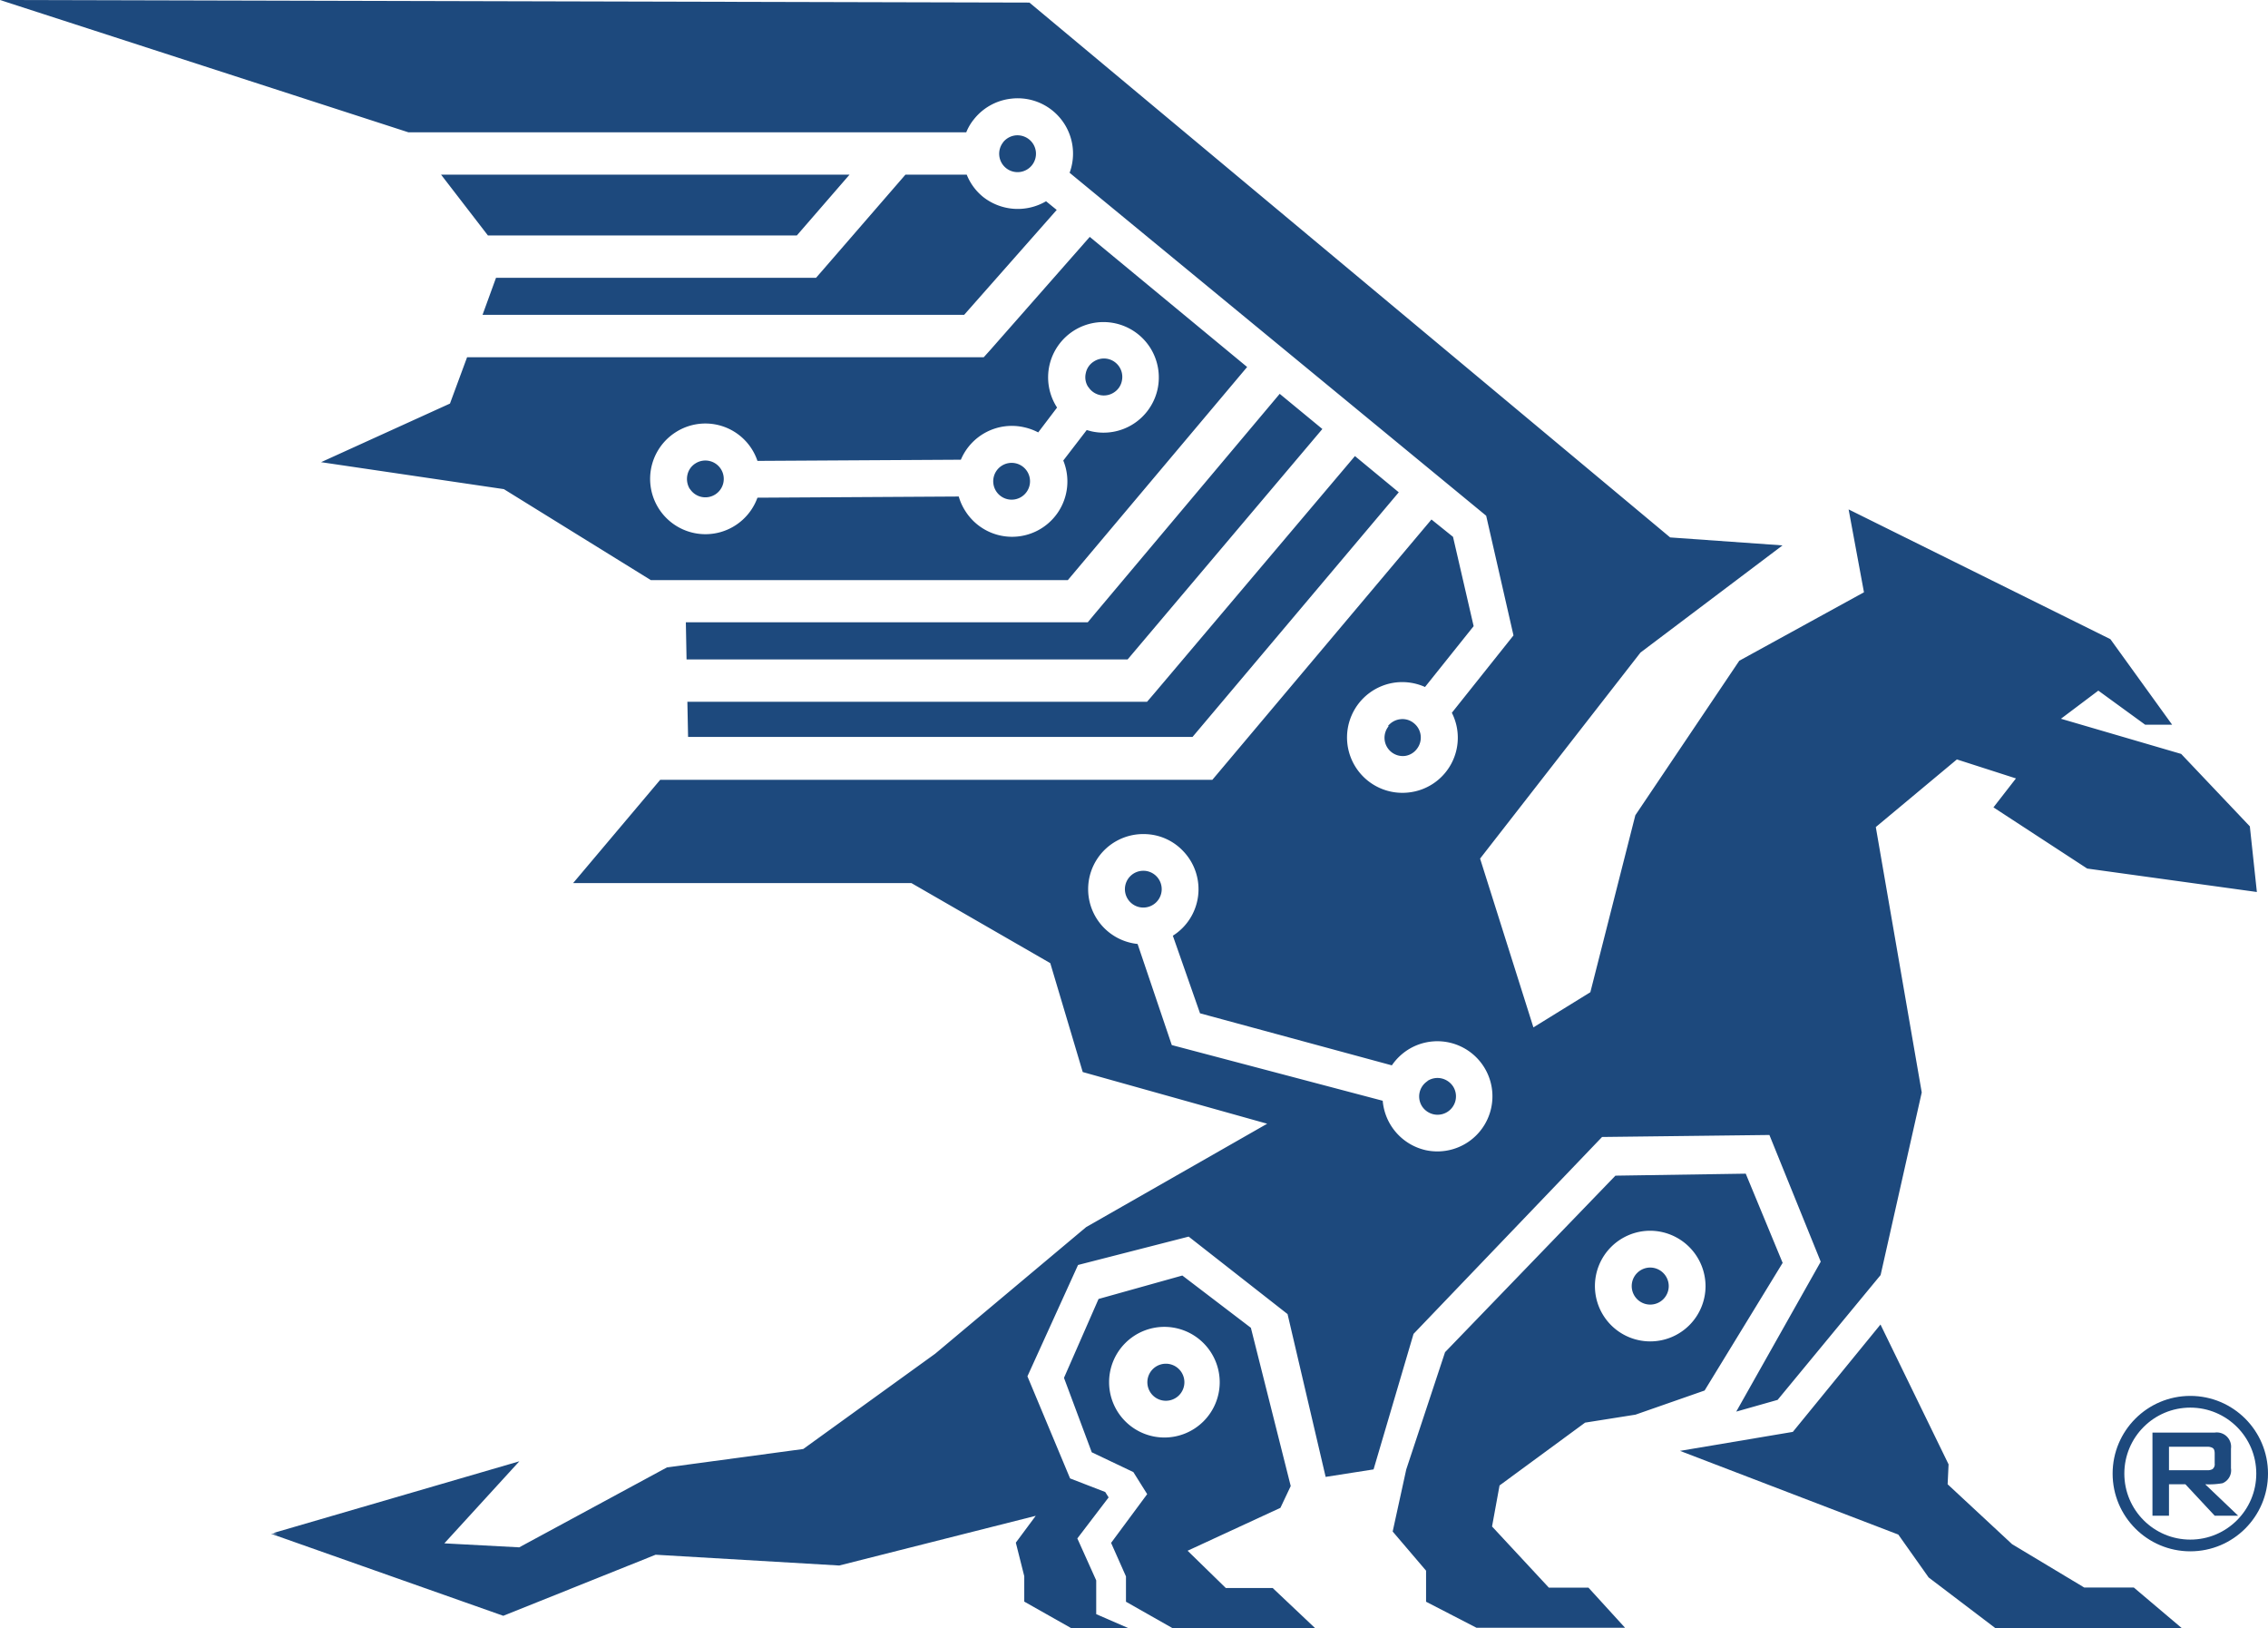<svg xmlns="http://www.w3.org/2000/svg" viewBox="0 0 193.55 138.91"><title>Asset 4</title><g id="Layer_2" data-name="Layer 2"><g id="Layer_1-2" data-name="Layer 1"><path d="M143.37,123.78,162,130.92l2.59,3.66,5.69,4.32h15.91l-4.09-3.46h-4.23l-6.16-3.7-5.5-5.11.08-1.7L160.48,113,153,122.16ZM23.68,130.87l-.36-.08,21-6.12-6.4,7,6.39.34,12.61-6.82,11.63-1.57,11.26-8.13,12.88-10.8,15.45-8.82L92.4,91.46l-2.77-9.29L77.78,75.34l-28.87,0,7.43-8.81h47.12l.54-.64,18.16-21.57L124,45.8l1.76,7.62-4.15,5.19a4.76,4.76,0,0,0-2.46-.39h0a4.72,4.72,0,0,0,1.06,9.39h0a4.7,4.7,0,0,0,3.69-6.8l5.26-6.6L126.83,44,91.28,14.74a4.72,4.72,0,0,0-5-6.32h0a4.71,4.71,0,0,0-3.16,1.75,4.23,4.23,0,0,0-.66,1.12H34.86v0L0,0,87.85.22l54.68,45.63,9.59.68L140,55.67,126.31,73.25l4.55,14.4,4.86-3,3.84-15.1,8.87-13.18,10.64-5.84-1.31-7.07L180.1,54.53l5.27,7.3h-2.3l-4-2.91-3.19,2.4,10.26,3L192,70.5l.6,5.6-14.48-2-8-5.22,1.92-2.47L167,64.79l-6.92,5.77L164,93.2l-3.51,15.58-8.79,10.65-3.53,1,7.21-12.79L151,96.83,136.72,97l-16.09,16.8-3.41,11.56-4.09.64-3.25-13.89-8.44-6.61L92,107.92l-4.32,9.5,3.64,8.71,3,1.16.29.46-2.67,3.5,1.61,3.58v2.88l2.74,1.19H91.41l-4-2.26v-2.17l-.72-2.86,1.7-2.29-16.77,4.24-15.67-.92-13,5.21-19.83-7Zm115,8H126l-4.3-2.22V134l-2.85-3.34,1.16-5.3,3.31-10,14.54-15.06,11.12-.17,3.15,7.61-6.66,10.89-5.9,2.06-4.3.68-7.3,5.36-.64,3.5,4.85,5.22h3.38ZM140.84,105a4.72,4.72,0,1,0,4.71,4.72,4.74,4.74,0,0,0-4.71-4.72m0,3.14a1.58,1.58,0,1,0,1.57,1.58,1.59,1.59,0,0,0-1.57-1.58m-30.69,18.64-.88,1.86-7.92,3.66,3.26,3.18h4l3.64,3.44H100.09l-4-2.27v-2.16l-1.27-2.86,3.08-4.16-1.18-1.88-3.55-1.69-2.37-6.35,2.95-6.73,7.15-2,5.85,4.46ZM99.37,113.2a4.72,4.72,0,1,0,4.72,4.72,4.73,4.73,0,0,0-4.72-4.72m0,3.15a1.58,1.58,0,0,0,0,3.15,1.58,1.58,0,1,0,0-3.15M64.65,42.46l17.17-.1a4.59,4.59,0,0,0,.55,1.22,4.72,4.72,0,0,0,8.37-4.29l2-2.6.41.11h0a4.72,4.72,0,0,0,5.63-3.57h0a4.74,4.74,0,0,0-.62-3.56,4.73,4.73,0,0,0-6.52-1.46,4.73,4.73,0,0,0-2.08,2.95h0a4.73,4.73,0,0,0,.65,3.61L88.6,36.89a4.88,4.88,0,0,0-1.21-.44h0A4.72,4.72,0,0,0,82,39.22l-17.36.1a4.69,4.69,0,0,0-7-2.43,4.72,4.72,0,1,0,7,5.57m-27-27.56,4,5.19H68L72.5,14.9Zm4.69,8.8-1.15,3.16H82.28l7.9-8.95-.91-.74a4.78,4.78,0,0,1-5.36-.36A4.65,4.65,0,0,1,82.5,14.9H77.27l-7.08,8.17-.55.63H42.31Zm-2.47,6.78L38.4,34.43l-11,5L43,41.73l12.54,7.76H91.13l15.3-18.18L93,20.21l-8.5,9.66-.55.61H39.84ZM58.53,53.09l.06,3.17H96.23L112.85,36.6l-3.64-3L93.36,52.45l-.53.64H58.53Zm.13,6.78.06,3h43.05L119.37,42l-3.74-3.09L98.44,59.23l-.55.64H58.66ZM97.08,80.53,100,89.16l18,4.75a4.73,4.73,0,0,0,3.69,4.22h0a4.7,4.7,0,1,0-1.57-8.55,4.78,4.78,0,0,0-1.34,1.31l-16.37-4.44-2.32-6.62a4.69,4.69,0,0,0,.89-7.21h0a4.62,4.62,0,0,0-3.28-1.46,4.7,4.7,0,0,0-.65,9.37m24.77,11.69A1.57,1.57,0,0,1,123,92a1.62,1.62,0,0,1,1,.68,1.57,1.57,0,0,1-1.64,2.39h0a1.59,1.59,0,0,1-1-.68,1.56,1.56,0,0,1,.47-2.16M97.65,74.29A1.57,1.57,0,1,1,96,75.82a1.57,1.57,0,0,1,1.61-1.53m-12-62.16a1.58,1.58,0,0,1,1.06-.58h0a1.6,1.6,0,0,1,1.15.34,1.57,1.57,0,1,1-2.21.25m32.84,49.8a1.57,1.57,0,0,1,1.05-.58,1.52,1.52,0,0,1,1.15.33,1.57,1.57,0,0,1,.26,2.21,1.53,1.53,0,0,1-1,.59h0a1.56,1.56,0,0,1-1.4-2.54M58.87,41.72a1.63,1.63,0,0,1-.21-1.19h0a1.53,1.53,0,0,1,.7-1,1.57,1.57,0,1,1-.49,2.17m34-8.68a1.52,1.52,0,0,1-.21-1.18v0a1.52,1.52,0,0,1,.69-1,1.58,1.58,0,0,1,1.19-.22h0a1.57,1.57,0,0,1,1.2,1.87h0a1.52,1.52,0,0,1-.69,1A1.57,1.57,0,0,1,92.87,33M85,41.89a1.57,1.57,0,1,1,2.18.49A1.57,1.57,0,0,1,85,41.89" style="fill:#1d497d;fill-rule:evenodd"/><circle cx="186.92" cy="125.72" r="6.13" style="fill:none;stroke:#1d497d;stroke-miterlimit:10"/><path d="M191,129.31H189l-2.5-2.68H185.1v2.68h-1.41v-7.09H189a1.22,1.22,0,0,1,1.39,1.37v1.67a1.19,1.19,0,0,1-.72,1.28,6.81,6.81,0,0,1-1.48.09Zm-2-4.45V124c0-.24-.06-.4-.18-.47a.86.86,0,0,0-.47-.1H185.1v2h3.24a.88.88,0,0,0,.47-.09A.52.52,0,0,0,189,124.86Z" style="fill:#1d497d"/></g></g></svg>